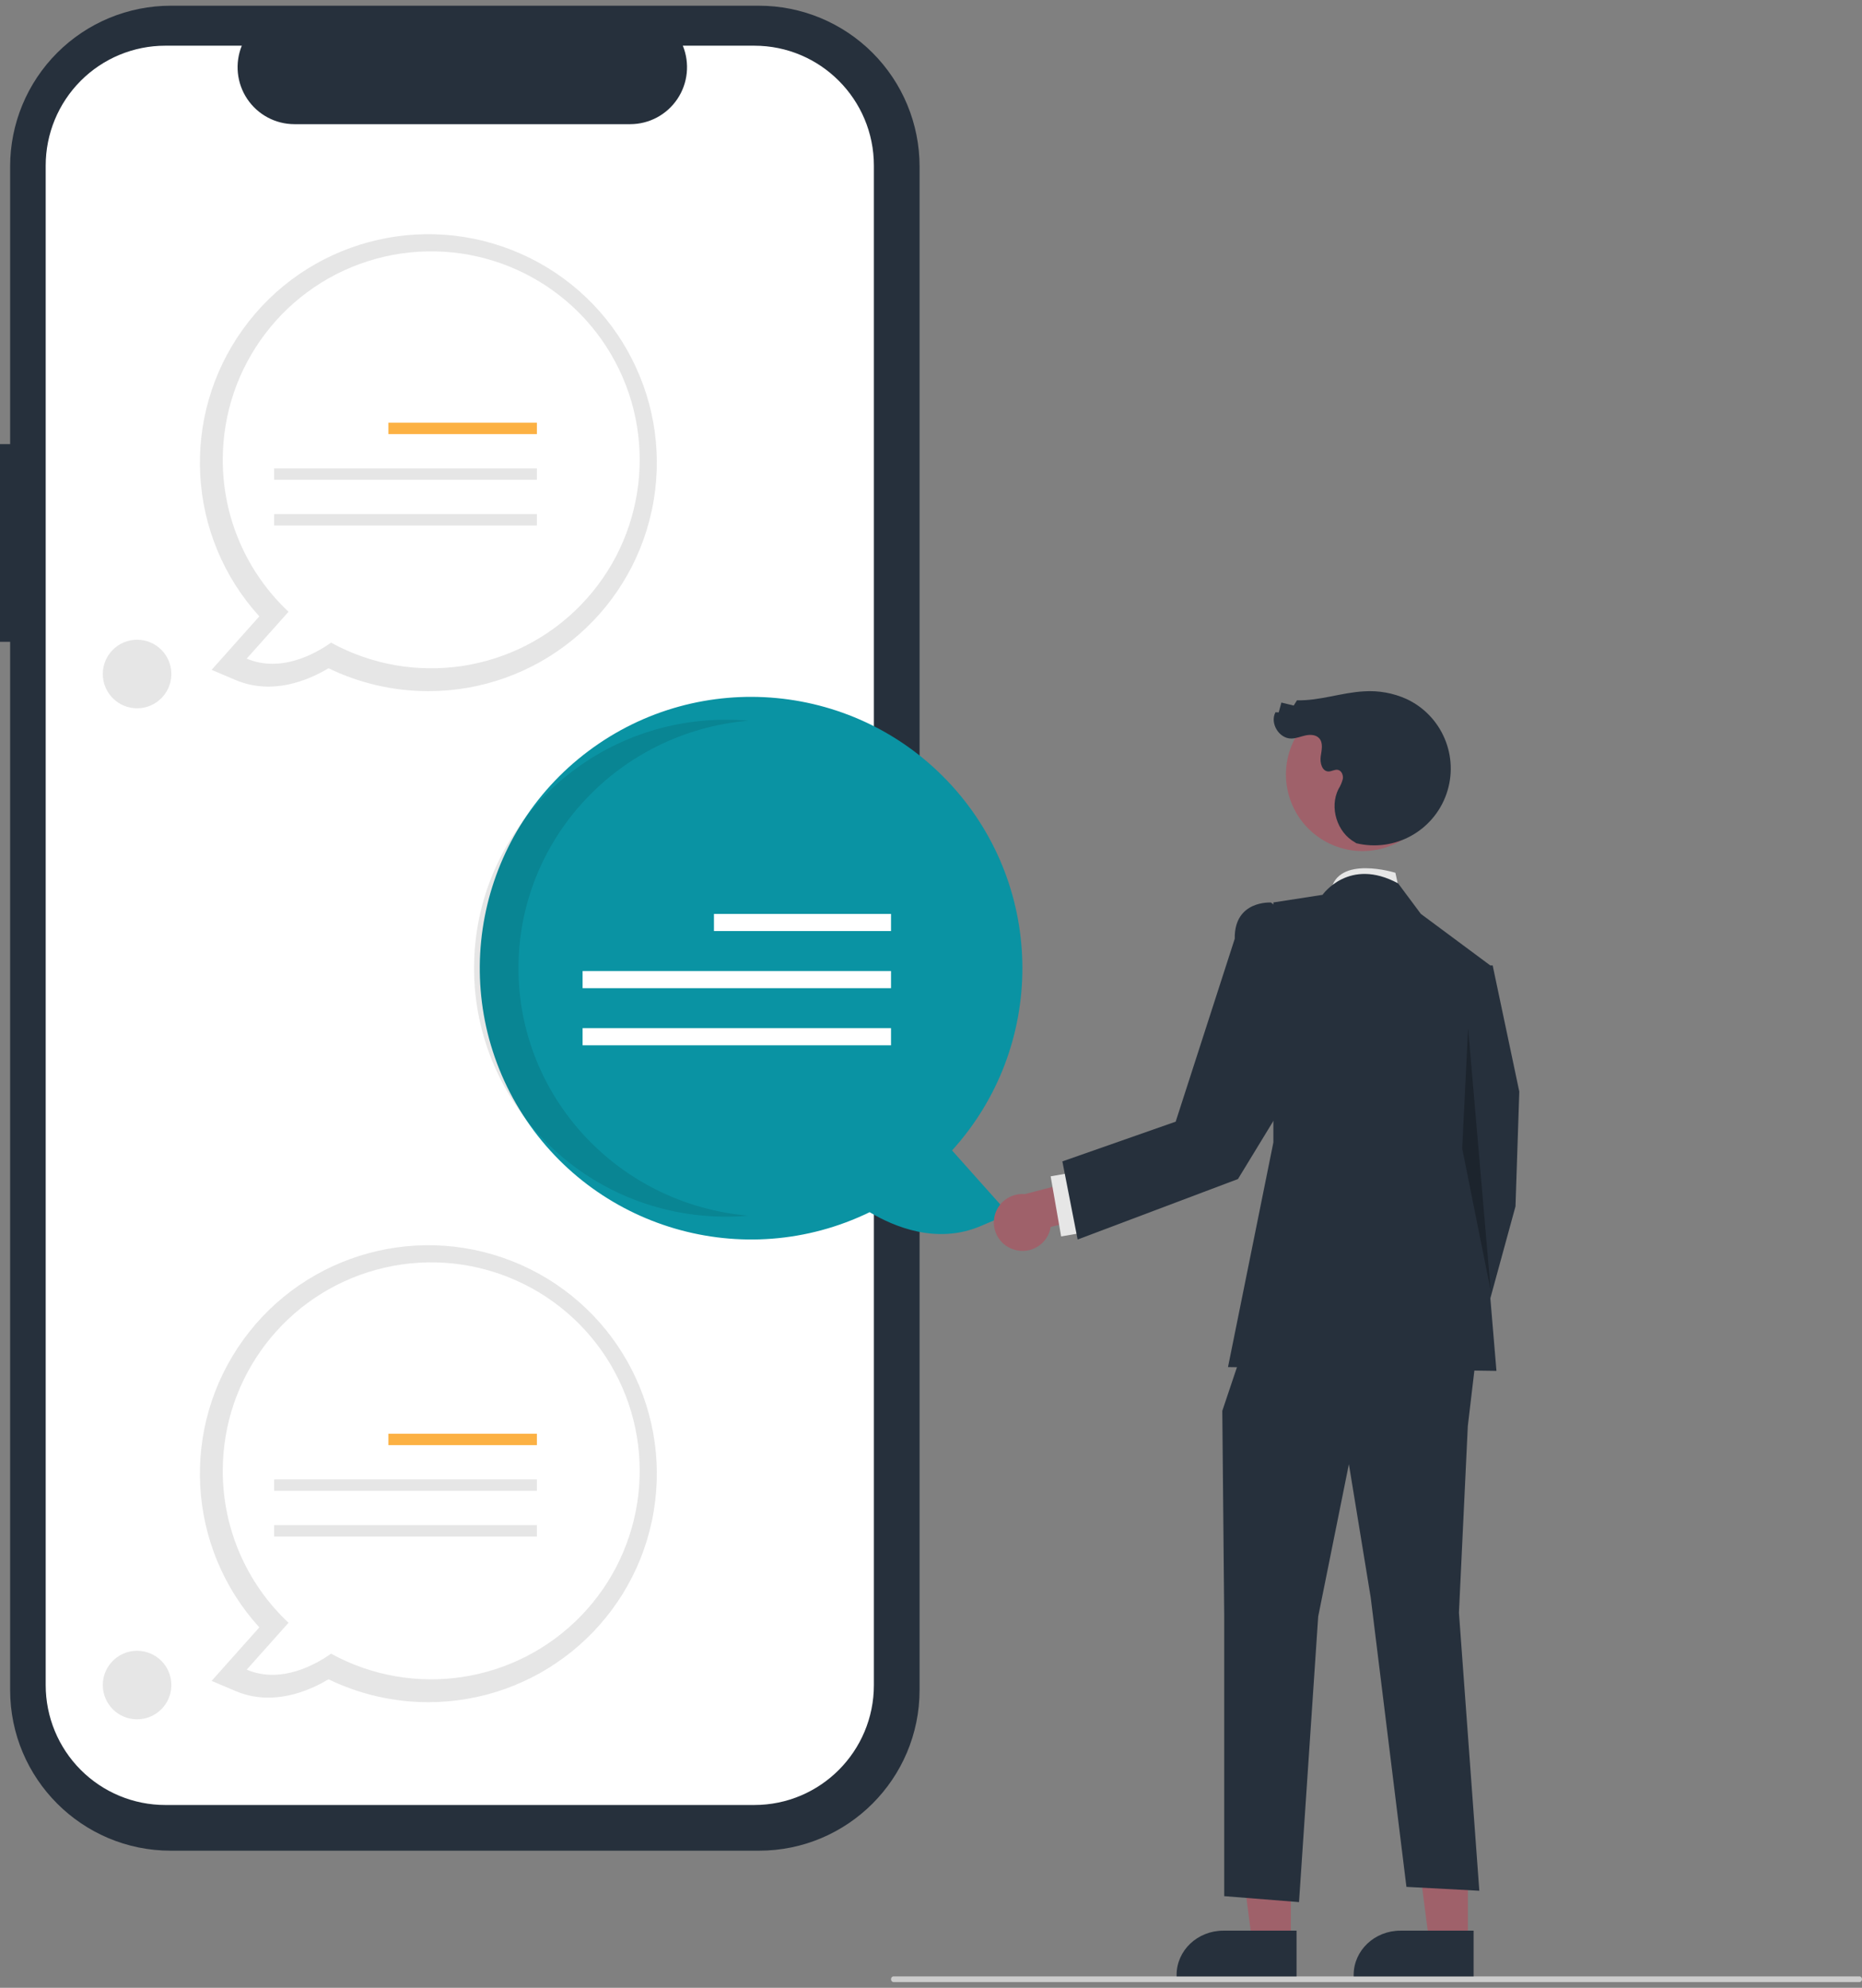 <?xml version="1.0" encoding="UTF-8"?>
<svg width="326px" height="348px" viewBox="0 0 326 348" version="1.1" xmlns="http://www.w3.org/2000/svg" xmlns:xlink="http://www.w3.org/1999/xlink">
    <rect x="0" y="0" width="326" height="348" fill="#808080" stroke="none"/>
    <title>undraw_Online_messaging_re_qft3</title>
    <g id="Version-3.0" stroke="none" stroke-width="1" fill="none" fill-rule="evenodd">
        <g id="Index" transform="translate(-826, -4628)" fill-rule="nonzero">
            <g id="undraw_Online_messaging_re_qft3" transform="translate(989, 4801.52) scale(-1, 1) translate(-989, -4801.52) translate(826, 4628.02)">
                <path d="M326,77.736 L324.226,77.736 L324.226,29.118 C324.226,21.656 321.262,14.498 315.987,9.221 C310.712,3.944 303.557,0.98 296.097,0.98 L193.129,0.98 C185.669,0.98 178.514,3.944 173.239,9.221 C167.964,14.498 165,21.655 165,29.118 L165,295.841 C165,311.381 177.594,323.98 193.129,323.98 L296.097,323.98 C311.632,323.98 324.226,311.381 324.226,295.841 L324.226,112.344 L326,112.344 L326,77.736 Z" id="Path" fill="#26303C"></path>
                <path d="M297.062,7.98 L283.666,7.98 C284.917,11.054 284.559,14.552 282.711,17.308 C280.863,20.064 277.768,21.717 274.456,21.718 L215.66,21.718 C212.347,21.717 209.252,20.064 207.405,17.308 C205.557,14.552 205.199,11.054 206.45,7.98 L193.938,7.98 C182.374,7.98 173,17.377 173,28.969 L173,294.99 C173,306.582 182.374,315.98 193.938,315.98 L297.062,315.98 C302.615,315.98 307.941,313.768 311.868,309.832 C315.794,305.896 318,300.557 318,294.99 L318,294.99 L318,28.969 C318,23.402 315.794,18.063 311.868,14.127 C307.941,10.191 302.615,7.98 297.062,7.98 L297.062,7.98 Z" id="Path" fill="#FFFFFF"></path>
                <path d="M251.021,297.98 C232.116,297.988 215.786,284.76 211.871,266.265 C207.956,247.769 217.525,229.058 234.812,221.406 C252.099,213.754 272.383,219.25 283.442,234.583 C294.501,249.916 293.315,270.898 280.598,284.887 L288.951,294.251 L284.783,296.019 C278.334,298.754 272.024,296.092 268.483,293.968 C263.04,296.607 257.07,297.978 251.021,297.98 Z M251.021,224.557 C237.045,224.562 224.543,233.251 219.667,246.349 C214.792,259.447 218.569,274.196 229.141,283.338 C239.712,292.48 254.852,294.09 267.109,287.375 L268.893,286.395 L270.553,287.575 C272.448,288.954 274.601,289.939 276.884,290.472 L271.628,284.58 L273.932,282.415 C280.698,276.112 284.524,267.27 284.487,258.024 C284.466,239.55 269.495,224.578 251.021,224.557 L251.021,224.557 Z" id="Shape" fill="#E6E6E6"></path>
                <path d="M287,257.466 C286.993,241.024 275.993,226.616 260.133,222.277 C244.273,217.938 227.469,224.739 219.092,238.887 C210.715,253.036 212.834,271.039 224.266,282.857 C235.699,294.675 253.623,297.389 268.042,289.487 C270.566,291.283 276.724,294.865 282.807,292.285 L275.484,284.077 C282.842,277.184 287.012,267.548 287,257.466 L287,257.466 Z" id="Path" fill="#FFFFFF"></path>
                <rect id="Rectangle" fill="#FCB143" x="232" y="250.98" width="26" height="2"></rect>
                <rect id="Rectangle" fill="#E6E6E6" x="232" y="258.98" width="46" height="2"></rect>
                <rect id="Rectangle" fill="#E6E6E6" x="232" y="266.98" width="46" height="2"></rect>
                <path d="M251.021,120.98 C232.116,120.988 215.786,107.76 211.871,89.265 C207.956,70.769 217.525,52.058 234.812,44.406 C252.099,36.754 272.383,42.25 283.442,57.583 C294.501,72.916 293.315,93.898 280.598,107.887 L288.951,117.251 L284.783,119.019 C278.334,121.754 272.024,119.092 268.483,116.968 C263.04,119.607 257.07,120.978 251.021,120.98 Z M251.021,47.557 C237.045,47.562 224.543,56.251 219.667,69.349 C214.792,82.447 218.569,97.196 229.141,106.338 C239.712,115.48 254.852,117.09 267.109,110.375 L268.893,109.395 L270.553,110.575 C272.448,111.954 274.601,112.939 276.884,113.472 L271.628,107.58 L273.932,105.415 C280.698,99.112 284.524,90.27 284.487,81.024 C284.466,62.55 269.495,47.578 251.021,47.557 L251.021,47.557 Z" id="Shape" fill="#E6E6E6"></path>
                <path d="M287,80.466 C286.994,64.024 275.993,49.616 260.133,45.277 C244.273,40.938 227.469,47.739 219.092,61.887 C210.715,76.036 212.834,94.039 224.267,105.857 C235.699,117.675 253.623,120.389 268.042,112.487 C270.566,114.283 276.724,117.865 282.807,115.285 L275.484,107.077 C282.842,100.184 287.012,90.548 287,80.466 L287,80.466 Z" id="Path" fill="#FFFFFF"></path>
                <rect id="Rectangle" fill="#FCB143" x="232" y="73.98" width="26" height="2"></rect>
                <rect id="Rectangle" fill="#E6E6E6" x="232" y="81.98" width="46" height="2"></rect>
                <rect id="Rectangle" fill="#E6E6E6" x="232" y="89.98" width="46" height="2"></rect>
                <circle id="Oval" fill="#E6E6E6" cx="302" cy="117.98" r="6"></circle>
                <circle id="Oval" fill="#E6E6E6" cx="302" cy="294.98" r="6"></circle>
                <path d="M173.74,212.197 C169.523,214.726 162.01,217.895 154.332,214.638 L149.369,212.533 L159.315,201.385 C142.87,183.254 142.898,155.594 159.38,137.497 C175.862,119.399 203.4,116.791 222.987,131.472 C242.574,146.153 247.795,173.315 235.047,194.212 C222.299,215.108 195.757,222.895 173.74,212.197 L173.74,212.197 Z" id="Path" fill="#0A93A3"></path>
                <path d="M235.228,169.48 C235.226,146.946 217.769,128.143 195,126.151 C196.285,126.04 197.586,125.98 198.9,125.98 C223.26,125.995 243,145.466 243,169.48 C243,193.493 223.26,212.964 198.9,212.98 C197.588,212.98 196.29,212.919 195.006,212.808 C217.773,210.812 235.226,192.011 235.228,169.48 L235.228,169.48 Z" id="Path" fill="#000000" opacity="0.1"></path>
                <rect id="Rectangle" fill="#FFFFFF" x="170" y="159.98" width="31" height="3"></rect>
                <rect id="Rectangle" fill="#FFFFFF" x="170" y="169.98" width="54" height="3"></rect>
                <rect id="Rectangle" fill="#FFFFFF" x="170" y="179.98" width="54" height="3"></rect>
                <path d="M0.444,346.98 L169.556,346.98 C169.801,346.98 170,346.756 170,346.48 C170,346.203 169.801,345.98 169.556,345.98 L0.444,345.98 C0.199,345.98 0,346.203 0,346.48 C0,346.756 0.199,346.98 0.444,346.98 Z" id="Path" fill="#CCCCCC"></path>
                <path d="M81,155.98 L81.691,152.78 C81.691,152.78 91.862,149.58 93,155.98 L81,155.98 Z" id="Path" fill="#E6E6E6"></path>
                <polygon id="Path" fill="#9F616A" points="100.001 339.98 106.777 339.979 110 314.98 100 314.98"></polygon>
                <path d="M99,337.98 L111.826,337.98 L111.826,337.98 C116.34,337.98 120,341.448 120,345.727 L120,345.979 L99,345.98 L99,337.98 Z" id="Path" fill="#26303C"></path>
                <polygon id="Path" fill="#9F616A" points="69.001 339.98 75.777 339.979 79 314.98 69 314.98"></polygon>
                <path d="M68,337.98 L80.826,337.98 L80.826,337.98 C85.34,337.98 89,341.448 89,345.727 L89,345.979 L68,345.98 L68,337.98 Z" id="Path" fill="#26303C"></path>
                <polygon id="Path" fill="#26303C" points="72 169.65 64.667 168.98 60 191.086 60.667 211.183 68 237.98 78 231.95 72.667 204.484"></polygon>
                <polygon id="Path" fill="#26303C" points="67.361 235.646 69.015 249.646 70.568 282.313 67 330.993 79.761 330.313 86.016 279.646 89.836 256.313 95.209 282.98 98.567 332.98 111.664 331.938 111.664 282.804 112 246.98 107.299 232.98"></polygon>
                <path d="M94.451,156.638 C94.451,156.638 89.817,149.971 81.211,154.638 L77.239,159.972 L64.662,169.306 L67.31,200.642 L64,239.98 L111,239.313 L103.056,199.976 L103.056,157.971 L94.451,156.638 Z" id="Path" fill="#26303C"></path>
                <polygon id="Path" fill="#000000" opacity="0.25" points="68.963 179.98 65 225.98 70 201.049"></polygon>
                <path d="M148.572,218.716 C147.177,219.188 145.643,219.02 144.384,218.259 C143.125,217.498 142.269,216.221 142.047,214.772 L131,212.058 L131.022,204.98 L146.569,209.031 C149.096,208.818 151.385,210.518 151.897,212.989 C152.408,215.46 150.98,217.92 148.572,218.716 L148.572,218.716 Z" id="Path" fill="#9F616A"></path>
                <polygon id="Rectangle" fill="#E6E6E6" transform="translate(138.831, 210.778) rotate(-80.098) translate(-138.831, -210.778) " points="133.487 208.44 144.174 208.44 144.174 213.115 133.487 213.115"></polygon>
                <circle id="Oval" fill="#9F616A" transform="translate(87.441, 135.566) rotate(-28.663) translate(-87.441, -135.566) " cx="87.441" cy="135.566" r="13.412"></circle>
                <path d="M88.539,147.606 C81.84,149.218 75.013,145.478 72.748,138.955 C70.483,132.432 73.518,125.251 79.768,122.344 C82.091,121.305 84.632,120.848 87.17,121.012 C91.123,121.221 94.965,122.685 98.922,122.578 L99.496,123.502 L101.657,122.976 L102.12,124.697 L102.69,124.677 C103.709,126.577 102.069,129.297 99.916,129.274 C99.064,129.265 98.259,128.909 97.426,128.73 C96.592,128.551 95.611,128.596 95.037,129.226 C94.29,130.046 94.615,131.326 94.771,132.425 C94.926,133.524 94.538,135.004 93.431,135.04 C92.866,135.058 92.328,134.652 91.772,134.759 C91.125,134.883 90.798,135.667 90.892,136.32 C91.053,136.962 91.314,137.573 91.667,138.132 C93.271,141.343 91.916,145.71 88.779,147.443" id="Path" fill="#26303C"></path>
                <path d="M100.271,160.552 L103.473,157.986 C103.473,157.986 109.936,157.541 109.82,164.324 L120.161,196.348 L140,203.306 L137.327,216.98 L109.257,206.394 L95,182.999 L100.271,160.552 Z" id="Path" fill="#26303C"></path>
            </g>
        </g>
    </g>
</svg>